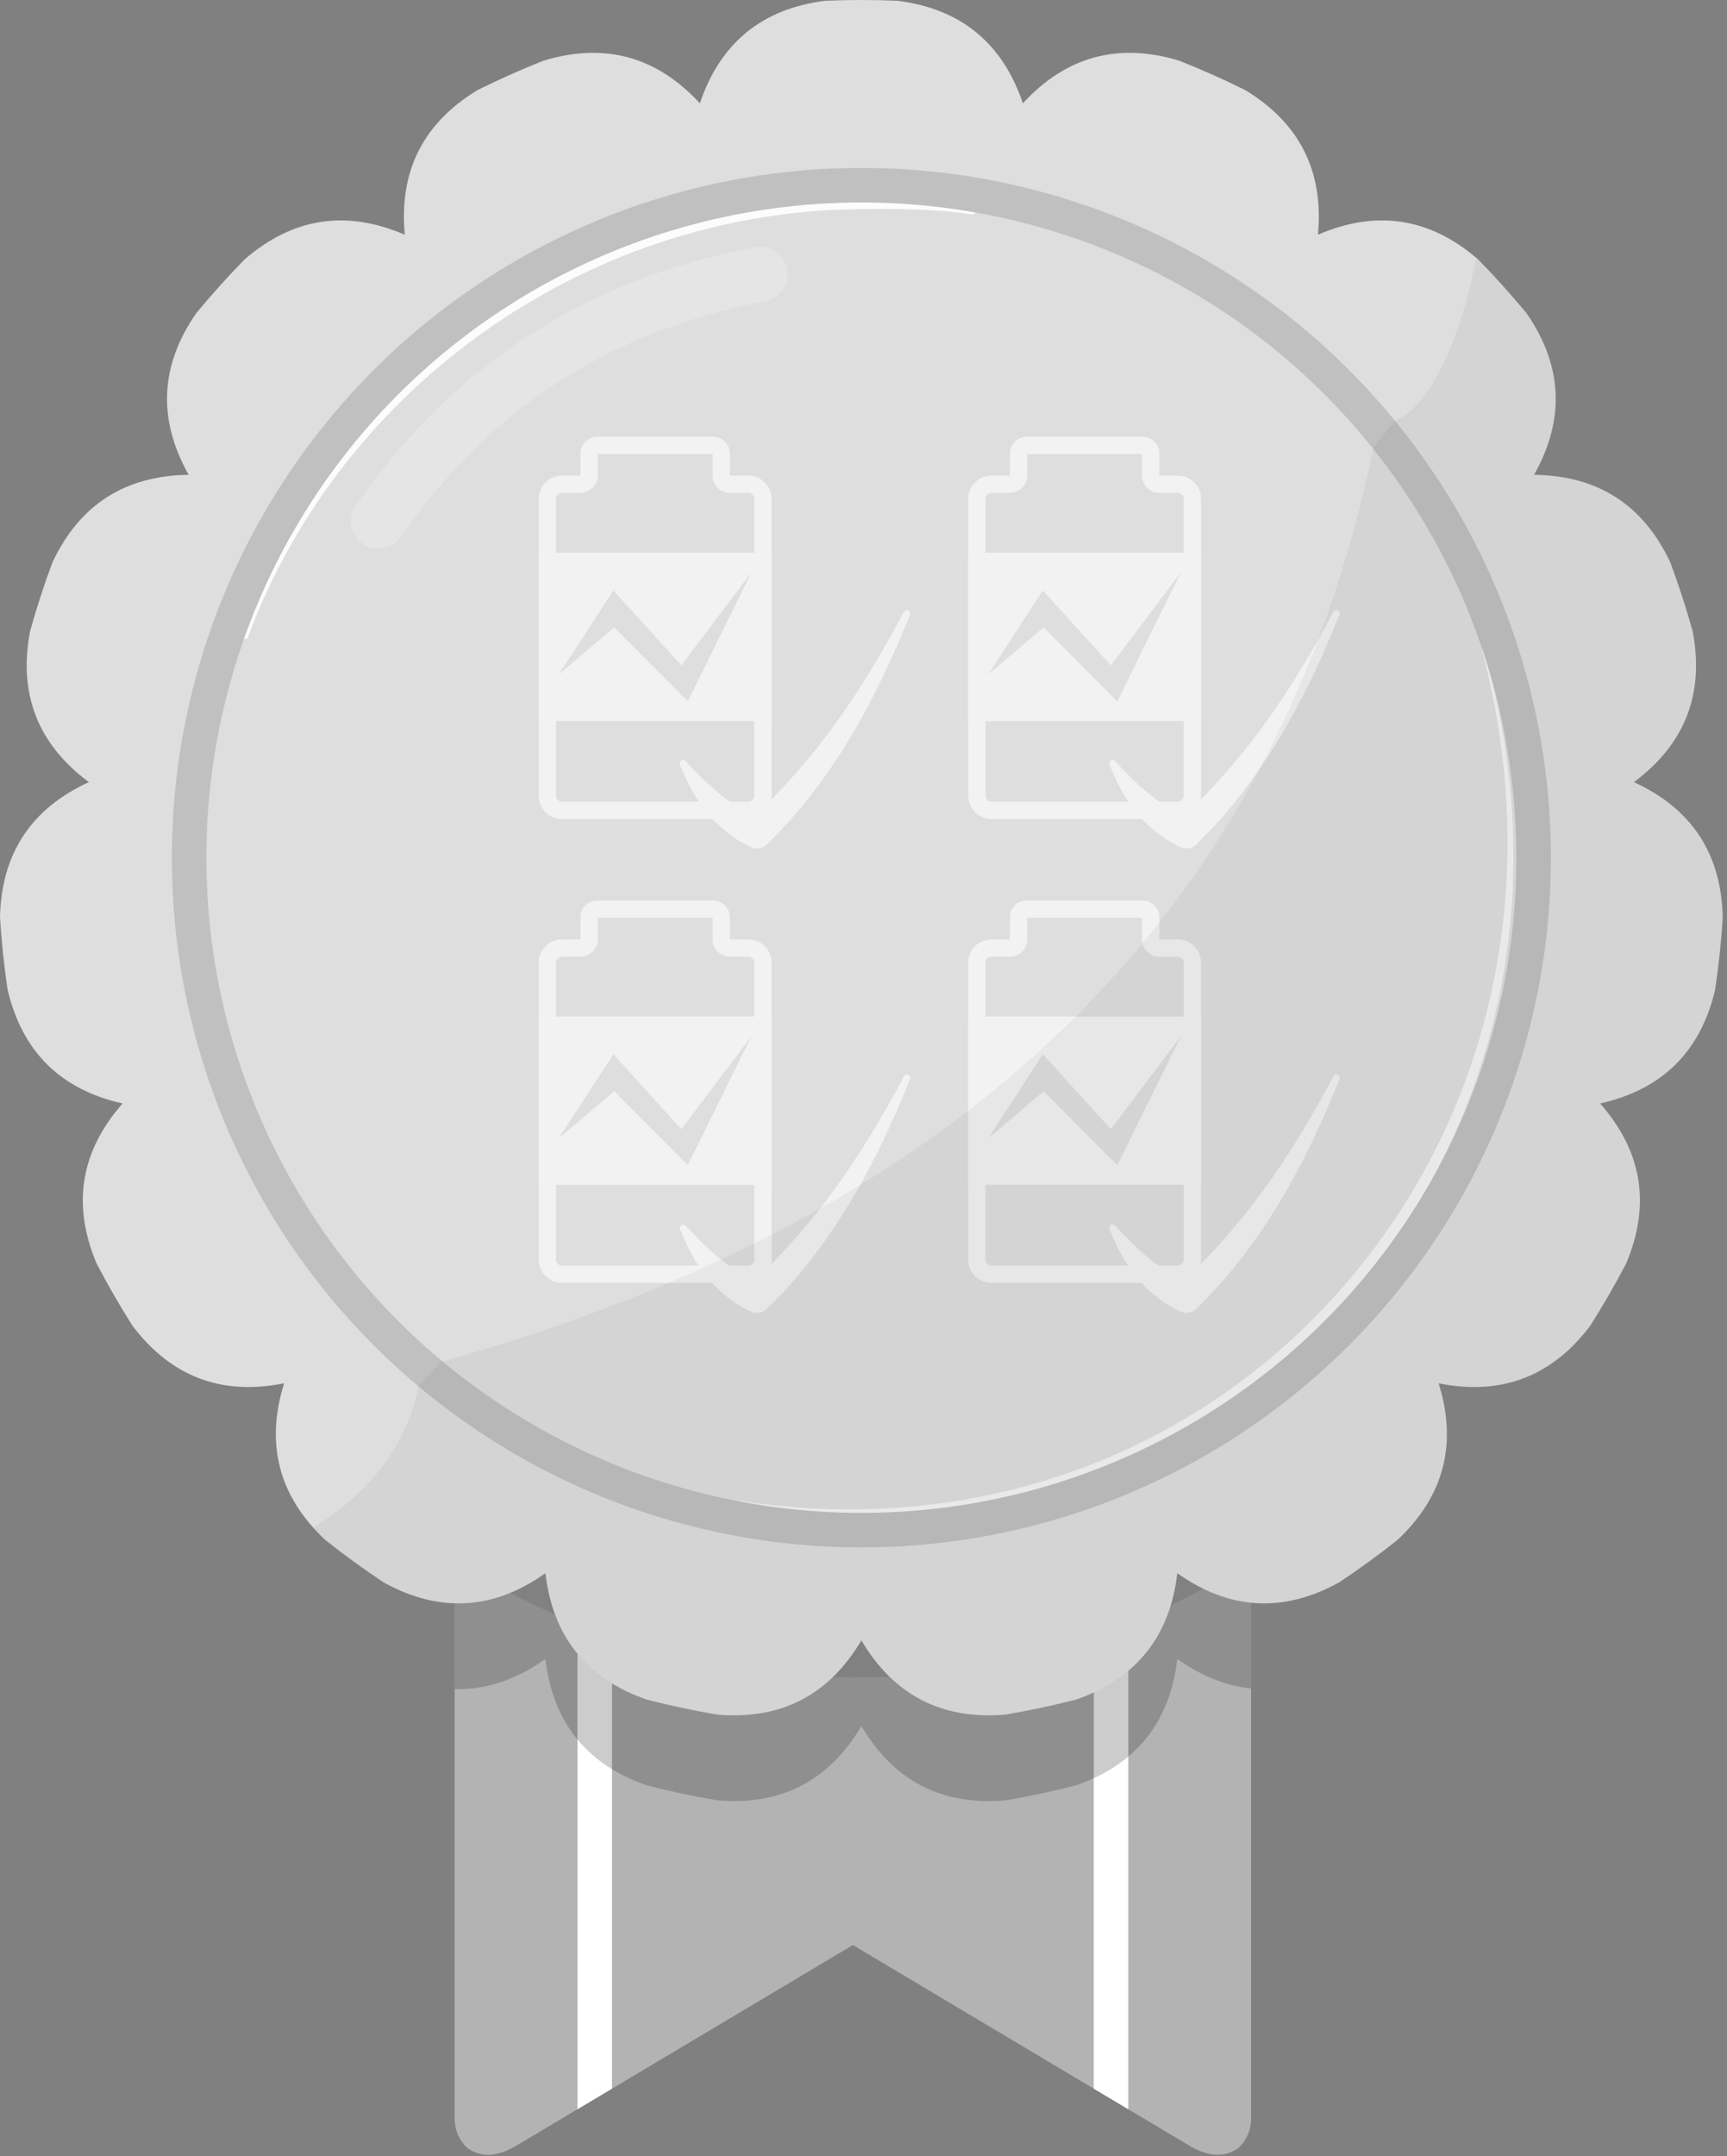<?xml version="1.0" encoding="UTF-8" standalone="no"?><!DOCTYPE svg PUBLIC "-//W3C//DTD SVG 1.1//EN" "http://www.w3.org/Graphics/SVG/1.1/DTD/svg11.dtd"><svg width="100%" height="100%" viewBox="0 0 125 156" version="1.1" xmlns="http://www.w3.org/2000/svg" xmlns:xlink="http://www.w3.org/1999/xlink" xml:space="preserve" xmlns:serif="http://www.serif.com/" style="fill-rule:evenodd;clip-rule:evenodd;stroke-linecap:round;stroke-linejoin:round;stroke-miterlimit:1.5;"><rect x="0" y="0" width="125" height="156" fill="#808080" stroke="none"/><rect id="Badges-V" serif:id="Badges V" x="-1467.56" y="-575.417" width="2471.14" height="779.286" style="fill:none;"/><g id="Gold"></g><g id="Gold1" serif:id="Gold"></g><g id="Gold2" serif:id="Gold"></g><g id="Gold3" serif:id="Gold"></g><g id="Gold4" serif:id="Gold"></g><g id="Gold5" serif:id="Gold"></g><g id="Gold6" serif:id="Gold"></g><g id="Gold7" serif:id="Gold"></g><g id="Gold8" serif:id="Gold"></g><g id="Gold9" serif:id="Gold"></g><g id="Gold10" serif:id="Gold"></g><g id="Gold11" serif:id="Gold"></g><g id="Gold12" serif:id="Gold"></g><g id="Gold13" serif:id="Gold"></g><g id="Silver"></g><g id="Silver1" serif:id="Silver"></g><g id="Silver2" serif:id="Silver"></g><g id="Silver3" serif:id="Silver"></g><g id="Silver4" serif:id="Silver"></g><g id="Silver5" serif:id="Silver"></g><g id="Silver6" serif:id="Silver"></g><g id="Silver7" serif:id="Silver"></g><g id="Silver8" serif:id="Silver"></g><g id="Silver9" serif:id="Silver"></g><g id="Silver10" serif:id="Silver"></g><g id="Silver11" serif:id="Silver"></g><g id="Silver12" serif:id="Silver"></g><g id="Silver13" serif:id="Silver"></g><g id="Bronze"></g><g id="Bronze1" serif:id="Bronze"></g><g id="Bronze2" serif:id="Bronze"></g><g id="Bronze3" serif:id="Bronze"></g><g id="Bronze4" serif:id="Bronze"></g><g id="Bronze5" serif:id="Bronze"></g><g id="Bronze6" serif:id="Bronze"></g><g id="Bronze7" serif:id="Bronze"></g><g id="Bronze8" serif:id="Bronze"></g><g id="Bronze9" serif:id="Bronze"><path d="M33.798,155.396c-0.548,-0.525 -0.889,-1.264 -0.889,-2.082l0,-88.588c0,-1.591 1.292,-2.883 2.882,-2.883l51.881,0c1.591,0 2.882,1.292 2.882,2.883l0,88.588c0,0.819 -0.342,1.558 -0.891,2.083c-0.929,0.689 -2.071,0.717 -3.479,-0.087l-24.452,-14.573l-24.464,14.579c-1.404,0.799 -2.542,0.769 -3.47,0.08Z" style="fill:#b3b3b3;"/><clipPath id="_clip1"><path d="M33.798,155.396c-0.548,-0.525 -0.889,-1.264 -0.889,-2.082l0,-88.588c0,-1.591 1.292,-2.883 2.882,-2.883l51.881,0c1.591,0 2.882,1.292 2.882,2.883l0,88.588c0,0.819 -0.342,1.558 -0.891,2.083c-0.929,0.689 -2.071,0.717 -3.479,-0.087l-24.452,-14.573l-24.464,14.579c-1.404,0.799 -2.542,0.769 -3.47,0.08Z"/></clipPath><g clip-path="url(#_clip1)"><g><path d="M43.046,68.644l-0,92.649" style="fill:none;stroke:#fff;stroke-width:2.5px;"/><path d="M80.417,68.644l0,92.649" style="fill:none;stroke:#fff;stroke-width:2.5px;"/></g><circle cx="61.732" cy="68.263" r="53.125" style="fill-opacity:0.1;"/><path d="M64.962,6.26c-1.743,-0.073 -3.489,-0.073 -5.232,0c-4.575,0.578 -7.599,3.052 -9.073,7.421c-3.124,-3.392 -6.893,-4.422 -11.307,-3.089c-1.623,0.643 -3.217,1.352 -4.78,2.128c-3.944,2.389 -5.701,5.879 -5.271,10.47c-4.233,-1.828 -8.095,-1.236 -11.586,1.777c-1.22,1.247 -2.388,2.544 -3.5,3.888c-2.632,3.787 -2.818,7.69 -0.557,11.709c-4.611,0.051 -7.898,2.163 -9.861,6.336c-0.608,1.635 -1.148,3.295 -1.617,4.976c-0.864,4.529 0.554,8.17 4.254,10.922c-4.192,1.923 -6.335,5.189 -6.432,9.799c0.11,1.742 0.292,3.478 0.547,5.204c1.053,4.489 3.829,7.238 8.328,8.248c-3.046,3.461 -3.676,7.317 -1.889,11.568c0.808,1.546 1.681,3.057 2.615,4.531c2.788,3.673 6.443,5.055 10.964,4.147c-1.376,4.401 -0.383,8.18 2.978,11.337c1.368,1.083 2.78,2.109 4.233,3.075c4.041,2.221 7.942,1.998 11.702,-0.67c0.534,4.58 2.978,7.628 7.333,9.145c1.69,0.434 3.397,0.796 5.117,1.087c4.595,0.386 8.068,-1.404 10.418,-5.372c2.35,3.968 5.823,5.758 10.418,5.372c1.72,-0.291 3.428,-0.653 5.118,-1.087c4.354,-1.517 6.798,-4.565 7.332,-9.145c3.761,2.668 7.661,2.891 11.702,0.67c1.453,-0.966 2.866,-1.992 4.233,-3.075c3.361,-3.157 4.354,-6.936 2.979,-11.337c4.521,0.908 8.175,-0.474 10.963,-4.147c0.935,-1.474 1.807,-2.985 2.616,-4.531c1.787,-4.251 1.157,-8.107 -1.89,-11.568c4.499,-1.01 7.275,-3.759 8.328,-8.248c0.255,-1.726 0.438,-3.462 0.547,-5.204c-0.096,-4.61 -2.24,-7.876 -6.431,-9.799c3.7,-2.752 5.117,-6.393 4.253,-10.922c-0.469,-1.681 -1.008,-3.341 -1.616,-4.976c-1.964,-4.173 -5.251,-6.285 -9.862,-6.336c2.261,-4.019 2.075,-7.922 -0.556,-11.709c-1.112,-1.344 -2.28,-2.641 -3.501,-3.888c-3.491,-3.013 -7.353,-3.605 -11.586,-1.777c0.43,-4.591 -1.326,-8.081 -5.271,-10.47c-1.563,-0.776 -3.157,-1.485 -4.779,-2.128c-4.415,-1.333 -8.184,-0.303 -11.308,3.089c-1.474,-4.369 -4.498,-6.843 -9.073,-7.421Z" style="fill-opacity:0.2;"/></g><path d="M64.962,0.055c-1.743,-0.073 -3.489,-0.073 -5.232,-0c-4.575,0.578 -7.599,3.051 -9.073,7.421c-3.124,-3.392 -6.893,-4.422 -11.307,-3.089c-1.623,0.642 -3.217,1.352 -4.78,2.128c-3.944,2.389 -5.701,5.878 -5.271,10.469c-4.233,-1.828 -8.095,-1.235 -11.586,1.778c-1.22,1.246 -2.388,2.544 -3.5,3.888c-2.632,3.786 -2.818,7.689 -0.557,11.708c-4.611,0.052 -7.898,2.164 -9.861,6.336c-0.608,1.636 -1.148,3.296 -1.617,4.976c-0.864,4.53 0.554,8.17 4.254,10.923c-4.192,1.922 -6.335,5.189 -6.432,9.799c0.11,1.741 0.292,3.477 0.547,5.203c1.053,4.49 3.829,7.239 8.328,8.248c-3.046,3.461 -3.676,7.317 -1.889,11.568c0.808,1.546 1.681,3.058 2.615,4.531c2.788,3.673 6.443,5.056 10.964,4.148c-1.376,4.401 -0.383,8.18 2.978,11.336c1.368,1.084 2.78,2.11 4.233,3.076c4.041,2.221 7.942,1.998 11.702,-0.671c0.534,4.58 2.978,7.629 7.333,9.145c1.69,0.434 3.397,0.797 5.117,1.088c4.595,0.386 8.068,-1.405 10.418,-5.372c2.35,3.967 5.823,5.758 10.418,5.372c1.72,-0.291 3.428,-0.654 5.118,-1.088c4.354,-1.516 6.798,-4.565 7.332,-9.145c3.761,2.669 7.661,2.892 11.702,0.671c1.453,-0.966 2.866,-1.992 4.233,-3.076c3.361,-3.156 4.354,-6.935 2.979,-11.336c4.521,0.908 8.175,-0.475 10.963,-4.148c0.935,-1.473 1.807,-2.985 2.616,-4.531c1.787,-4.251 1.157,-8.107 -1.89,-11.568c4.499,-1.009 7.275,-3.758 8.328,-8.248c0.255,-1.726 0.438,-3.462 0.547,-5.203c-0.096,-4.61 -2.24,-7.877 -6.431,-9.799c3.7,-2.753 5.117,-6.393 4.253,-10.923c-0.469,-1.68 -1.008,-3.34 -1.616,-4.976c-1.964,-4.172 -5.251,-6.284 -9.862,-6.336c2.261,-4.019 2.075,-7.922 -0.556,-11.708c-1.112,-1.344 -2.28,-2.642 -3.501,-3.888c-3.491,-3.013 -7.353,-3.606 -11.586,-1.778c0.43,-4.591 -1.326,-8.08 -5.271,-10.469c-1.563,-0.776 -3.157,-1.486 -4.779,-2.128c-4.415,-1.333 -8.184,-0.303 -11.308,3.089c-1.474,-4.37 -4.498,-6.843 -9.073,-7.421Z" style="fill:#dedede;"/><clipPath id="_clip2"><path d="M64.962,0.055c-1.743,-0.073 -3.489,-0.073 -5.232,-0c-4.575,0.578 -7.599,3.051 -9.073,7.421c-3.124,-3.392 -6.893,-4.422 -11.307,-3.089c-1.623,0.642 -3.217,1.352 -4.78,2.128c-3.944,2.389 -5.701,5.878 -5.271,10.469c-4.233,-1.828 -8.095,-1.235 -11.586,1.778c-1.22,1.246 -2.388,2.544 -3.5,3.888c-2.632,3.786 -2.818,7.689 -0.557,11.708c-4.611,0.052 -7.898,2.164 -9.861,6.336c-0.608,1.636 -1.148,3.296 -1.617,4.976c-0.864,4.53 0.554,8.17 4.254,10.923c-4.192,1.922 -6.335,5.189 -6.432,9.799c0.11,1.741 0.292,3.477 0.547,5.203c1.053,4.49 3.829,7.239 8.328,8.248c-3.046,3.461 -3.676,7.317 -1.889,11.568c0.808,1.546 1.681,3.058 2.615,4.531c2.788,3.673 6.443,5.056 10.964,4.148c-1.376,4.401 -0.383,8.18 2.978,11.336c1.368,1.084 2.78,2.11 4.233,3.076c4.041,2.221 7.942,1.998 11.702,-0.671c0.534,4.58 2.978,7.629 7.333,9.145c1.69,0.434 3.397,0.797 5.117,1.088c4.595,0.386 8.068,-1.405 10.418,-5.372c2.35,3.967 5.823,5.758 10.418,5.372c1.72,-0.291 3.428,-0.654 5.118,-1.088c4.354,-1.516 6.798,-4.565 7.332,-9.145c3.761,2.669 7.661,2.892 11.702,0.671c1.453,-0.966 2.866,-1.992 4.233,-3.076c3.361,-3.156 4.354,-6.935 2.979,-11.336c4.521,0.908 8.175,-0.475 10.963,-4.148c0.935,-1.473 1.807,-2.985 2.616,-4.531c1.787,-4.251 1.157,-8.107 -1.89,-11.568c4.499,-1.009 7.275,-3.758 8.328,-8.248c0.255,-1.726 0.438,-3.462 0.547,-5.203c-0.096,-4.61 -2.24,-7.877 -6.431,-9.799c3.7,-2.753 5.117,-6.393 4.253,-10.923c-0.469,-1.68 -1.008,-3.34 -1.616,-4.976c-1.964,-4.172 -5.251,-6.284 -9.862,-6.336c2.261,-4.019 2.075,-7.922 -0.556,-11.708c-1.112,-1.344 -2.28,-2.642 -3.501,-3.888c-3.491,-3.013 -7.353,-3.606 -11.586,-1.778c0.43,-4.591 -1.326,-8.08 -5.271,-10.469c-1.563,-0.776 -3.157,-1.486 -4.779,-2.128c-4.415,-1.333 -8.184,-0.303 -11.308,3.089c-1.474,-4.37 -4.498,-6.843 -9.073,-7.421Z"/></clipPath><g clip-path="url(#_clip2)"><g><path d="M42.012,34.412l-1.333,0c-0.93,0 -1.686,0.755 -1.686,1.686l0,21.477c0,0.93 0.756,1.685 1.686,1.685l13.482,0c0.931,0 1.686,-0.755 1.686,-1.685l-0,-21.477c-0,-0.931 -0.755,-1.686 -1.686,-1.686l-1.332,0l-0,-1.6c-0,-0.669 -0.544,-1.212 -1.213,-1.212l-8.392,-0c-0.669,-0 -1.212,0.543 -1.212,1.212l-0,1.6Z" style="fill:none;"/><clipPath id="_clip3"><path d="M42.012,34.412l-1.333,0c-0.93,0 -1.686,0.755 -1.686,1.686l0,21.477c0,0.93 0.756,1.685 1.686,1.685l13.482,0c0.931,0 1.686,-0.755 1.686,-1.685l-0,-21.477c-0,-0.931 -0.755,-1.686 -1.686,-1.686l-1.332,0l-0,-1.6c-0,-0.669 -0.544,-1.212 -1.213,-1.212l-8.392,-0c-0.669,-0 -1.212,0.543 -1.212,1.212l-0,1.6Z"/></clipPath><g clip-path="url(#_clip3)"><path d="M58.252,39.99l-21.664,0l-0,12.179l21.664,0l0,-12.179Zm-17.799,8.796l3.941,-6.065l4.924,5.42l5.069,-6.728l-4.603,9.334l-5.327,-5.348l-4.004,3.387Z" style="fill:#f2f2f2;"/></g><path d="M42.012,34.412l-1.333,0c-0.93,0 -1.686,0.755 -1.686,1.686l0,21.477c0,0.93 0.756,1.685 1.686,1.685l13.482,0c0.931,0 1.686,-0.755 1.686,-1.685l-0,-21.477c-0,-0.931 -0.755,-1.686 -1.686,-1.686l-1.332,0l-0,-1.6c-0,-0.669 -0.544,-1.212 -1.213,-1.212l-8.392,-0c-0.669,-0 -1.212,0.543 -1.212,1.212l-0,1.6Zm9.567,-1.562l-0,1.562c-0,0.691 0.559,1.25 1.25,1.25l1.332,0c0.241,0 0.436,0.195 0.436,0.436l-0,21.477c-0,0.24 -0.195,0.435 -0.436,0.435c0,0 -13.482,0 -13.482,0c-0.24,0 -0.436,-0.195 -0.436,-0.435l0,-21.477c0,-0.241 0.196,-0.436 0.436,-0.436c-0,0 1.333,0 1.333,0c0.69,0 1.25,-0.559 1.25,-1.25l-0,-1.562l8.317,-0Z" style="fill:#f2f2f2;"/><path d="M42.012,67.974l-1.333,-0c-0.93,-0 -1.686,0.755 -1.686,1.685l0,21.477c0,0.93 0.756,1.686 1.686,1.686l13.482,-0c0.931,-0 1.686,-0.756 1.686,-1.686l-0,-21.477c-0,-0.93 -0.755,-1.685 -1.686,-1.685l-1.332,-0l-0,-1.601c-0,-0.669 -0.544,-1.212 -1.213,-1.212l-8.392,0c-0.669,0 -1.212,0.543 -1.212,1.212l-0,1.601Z" style="fill:none;"/><clipPath id="_clip4"><path d="M42.012,67.974l-1.333,-0c-0.93,-0 -1.686,0.755 -1.686,1.685l0,21.477c0,0.93 0.756,1.686 1.686,1.686l13.482,-0c0.931,-0 1.686,-0.756 1.686,-1.686l-0,-21.477c-0,-0.93 -0.755,-1.685 -1.686,-1.685l-1.332,-0l-0,-1.601c-0,-0.669 -0.544,-1.212 -1.213,-1.212l-8.392,0c-0.669,0 -1.212,0.543 -1.212,1.212l-0,1.601Z"/></clipPath><g clip-path="url(#_clip4)"><path d="M58.252,73.552l-21.664,-0l-0,12.179l21.664,-0l0,-12.179Zm-17.799,8.795l3.941,-6.065l4.924,5.42l5.069,-6.727l-4.603,9.333l-5.327,-5.347l-4.004,3.386Z" style="fill:#f2f2f2;"/></g><path d="M42.012,67.974l-1.333,-0c-0.93,-0 -1.686,0.755 -1.686,1.685l0,21.477c0,0.93 0.756,1.686 1.686,1.686l13.482,-0c0.931,-0 1.686,-0.756 1.686,-1.686l-0,-21.477c-0,-0.93 -0.755,-1.685 -1.686,-1.685l-1.332,-0l-0,-1.601c-0,-0.669 -0.544,-1.212 -1.213,-1.212l-8.392,0c-0.669,0 -1.212,0.543 -1.212,1.212l-0,1.601Zm9.567,-1.563l-0,1.563c-0,0.69 0.559,1.25 1.25,1.25l1.332,-0c0.241,-0 0.436,0.195 0.436,0.435l-0,21.477c-0,0.24 -0.195,0.436 -0.436,0.436l-13.482,-0c-0.24,-0 -0.436,-0.196 -0.436,-0.436l0,-21.477c0,-0.24 0.196,-0.435 0.436,-0.435c-0,-0 1.333,-0 1.333,-0c0.69,-0 1.25,-0.56 1.25,-1.25l-0,-1.563l8.317,0Z" style="fill:#f2f2f2;"/><path d="M73.097,34.412l-1.333,0c-0.93,0 -1.686,0.755 -1.686,1.686l0,21.477c0,0.93 0.756,1.685 1.686,1.685l13.482,0c0.931,0 1.686,-0.755 1.686,-1.685l-0,-21.477c-0,-0.931 -0.755,-1.686 -1.686,-1.686l-1.332,0l-0,-1.6c-0,-0.669 -0.544,-1.212 -1.213,-1.212l-8.392,-0c-0.669,-0 -1.212,0.543 -1.212,1.212l-0,1.6Z" style="fill:none;"/><clipPath id="_clip5"><path d="M73.097,34.412l-1.333,0c-0.93,0 -1.686,0.755 -1.686,1.686l0,21.477c0,0.93 0.756,1.685 1.686,1.685l13.482,0c0.931,0 1.686,-0.755 1.686,-1.685l-0,-21.477c-0,-0.931 -0.755,-1.686 -1.686,-1.686l-1.332,0l-0,-1.6c-0,-0.669 -0.544,-1.212 -1.213,-1.212l-8.392,-0c-0.669,-0 -1.212,0.543 -1.212,1.212l-0,1.6Z"/></clipPath><g clip-path="url(#_clip5)"><path d="M89.337,39.99l-21.664,0l-0,12.179l21.664,0l0,-12.179Zm-17.799,8.796l3.941,-6.065l4.924,5.42l5.069,-6.728l-4.603,9.334l-5.327,-5.348l-4.004,3.387Z" style="fill:#f2f2f2;"/></g><path d="M73.097,34.412l-1.333,0c-0.93,0 -1.686,0.755 -1.686,1.686l0,21.477c0,0.93 0.756,1.685 1.686,1.685l13.482,0c0.931,0 1.686,-0.755 1.686,-1.685l-0,-21.477c-0,-0.931 -0.755,-1.686 -1.686,-1.686l-1.332,0l-0,-1.6c-0,-0.669 -0.544,-1.212 -1.213,-1.212l-8.392,-0c-0.669,-0 -1.212,0.543 -1.212,1.212l-0,1.6Zm9.567,-1.562l-0,1.562c-0,0.691 0.559,1.25 1.25,1.25l1.332,0c0.241,0 0.436,0.195 0.436,0.436l-0,21.477c-0,0.24 -0.195,0.435 -0.436,0.435c0,0 -13.482,0 -13.482,0c-0.241,0 -0.436,-0.195 -0.436,-0.435l0,-21.477c0,-0.241 0.195,-0.436 0.436,-0.436c-0,0 1.333,0 1.333,0c0.69,0 1.25,-0.559 1.25,-1.25l-0,-1.562l8.317,-0Z" style="fill:#f2f2f2;"/><path d="M73.097,67.974l-1.333,-0c-0.93,-0 -1.686,0.755 -1.686,1.685l0,21.477c0,0.93 0.756,1.686 1.686,1.686l13.482,-0c0.931,-0 1.686,-0.756 1.686,-1.686l-0,-21.477c-0,-0.93 -0.755,-1.685 -1.686,-1.685l-1.332,-0l-0,-1.601c-0,-0.669 -0.544,-1.212 -1.213,-1.212l-8.392,0c-0.669,0 -1.212,0.543 -1.212,1.212l-0,1.601Z" style="fill:none;"/><clipPath id="_clip6"><path d="M73.097,67.974l-1.333,-0c-0.93,-0 -1.686,0.755 -1.686,1.685l0,21.477c0,0.93 0.756,1.686 1.686,1.686l13.482,-0c0.931,-0 1.686,-0.756 1.686,-1.686l-0,-21.477c-0,-0.93 -0.755,-1.685 -1.686,-1.685l-1.332,-0l-0,-1.601c-0,-0.669 -0.544,-1.212 -1.213,-1.212l-8.392,0c-0.669,0 -1.212,0.543 -1.212,1.212l-0,1.601Z"/></clipPath><g clip-path="url(#_clip6)"><path d="M89.337,73.552l-21.664,-0l-0,12.179l21.664,-0l0,-12.179Zm-17.799,8.795l3.941,-6.065l4.924,5.42l5.069,-6.727l-4.603,9.333l-5.327,-5.347l-4.004,3.386Z" style="fill:#f2f2f2;"/></g><path d="M73.097,67.974l-1.333,-0c-0.93,-0 -1.686,0.755 -1.686,1.685l0,21.477c0,0.93 0.756,1.686 1.686,1.686l13.482,-0c0.931,-0 1.686,-0.756 1.686,-1.686l-0,-21.477c-0,-0.93 -0.755,-1.685 -1.686,-1.685l-1.332,-0l-0,-1.601c-0,-0.669 -0.544,-1.212 -1.213,-1.212l-8.392,0c-0.669,0 -1.212,0.543 -1.212,1.212l-0,1.601Zm9.567,-1.563l-0,1.563c-0,0.69 0.559,1.25 1.25,1.25l1.332,-0c0.241,-0 0.436,0.195 0.436,0.435l-0,21.477c-0,0.24 -0.195,0.436 -0.436,0.436l-13.482,-0c-0.241,-0 -0.436,-0.196 -0.436,-0.436l0,-21.477c0,-0.24 0.195,-0.435 0.436,-0.435c-0,-0 1.333,-0 1.333,-0c0.69,-0 1.25,-0.56 1.25,-1.25l-0,-1.563l8.317,0Z" style="fill:#f2f2f2;"/><path d="M49.237,55.371c0.362,0.892 0.745,1.694 1.216,2.444c0.217,0.346 0.453,0.661 0.704,0.966c0.626,0.759 1.335,1.393 2.109,1.913c0.346,0.233 0.717,0.423 1.092,0.603c0.386,0.174 0.838,0.096 1.144,-0.197c0.721,-0.712 1.411,-1.428 2.049,-2.17c1.557,-1.811 2.873,-3.701 4.033,-5.634c1.717,-2.86 3.063,-5.812 4.282,-8.806c0.058,-0.123 0.004,-0.271 -0.12,-0.328c-0.123,-0.058 -0.271,-0.004 -0.328,0.119c-1.485,2.814 -3.116,5.556 -5.047,8.212c-1.276,1.754 -2.696,3.446 -4.287,5.104c-0.488,0.508 -0.986,1.017 -1.506,1.518c-0.392,-0.197 -0.769,-0.424 -1.141,-0.674c-0.379,-0.255 -0.752,-0.522 -1.123,-0.818c-0.642,-0.511 -1.261,-1.058 -1.879,-1.699c-0.26,-0.268 -0.517,-0.523 -0.776,-0.812c-0.071,-0.116 -0.224,-0.153 -0.34,-0.082c-0.116,0.072 -0.153,0.224 -0.082,0.341Z" style="fill:#f2f2f2;"/><path d="M49.237,88.979c0.362,0.893 0.745,1.694 1.216,2.445c0.217,0.346 0.453,0.661 0.704,0.965c0.626,0.76 1.335,1.393 2.109,1.913c0.346,0.233 0.717,0.424 1.092,0.603c0.386,0.174 0.838,0.096 1.144,-0.196c0.721,-0.713 1.411,-1.429 2.049,-2.17c1.557,-1.812 2.873,-3.701 4.033,-5.634c1.717,-2.86 3.063,-5.813 4.282,-8.806c0.058,-0.124 0.004,-0.271 -0.12,-0.329c-0.123,-0.058 -0.271,-0.004 -0.328,0.12c-1.485,2.813 -3.116,5.556 -5.047,8.211c-1.276,1.755 -2.696,3.447 -4.287,5.104c-0.488,0.508 -0.986,1.017 -1.506,1.519c-0.392,-0.198 -0.769,-0.425 -1.141,-0.675c-0.379,-0.254 -0.752,-0.521 -1.123,-0.817c-0.642,-0.512 -1.261,-1.059 -1.879,-1.699c-0.26,-0.269 -0.517,-0.524 -0.776,-0.812c-0.071,-0.117 -0.224,-0.153 -0.34,-0.082c-0.116,0.071 -0.153,0.224 -0.082,0.34Z" style="fill:#f2f2f2;"/><path d="M80.322,55.371c0.362,0.892 0.745,1.694 1.216,2.444c0.216,0.346 0.453,0.661 0.704,0.966c0.625,0.759 1.335,1.393 2.108,1.913c0.347,0.233 0.718,0.423 1.093,0.603c0.386,0.174 0.838,0.096 1.144,-0.197c0.721,-0.712 1.411,-1.428 2.049,-2.17c1.557,-1.811 2.873,-3.701 4.033,-5.634c1.717,-2.86 3.063,-5.812 4.282,-8.806c0.058,-0.123 0.004,-0.271 -0.12,-0.328c-0.123,-0.058 -0.271,-0.004 -0.328,0.119c-1.485,2.814 -3.116,5.556 -5.047,8.212c-1.276,1.754 -2.696,3.446 -4.288,5.104c-0.487,0.508 -0.985,1.017 -1.505,1.518c-0.392,-0.197 -0.769,-0.424 -1.141,-0.674c-0.379,-0.255 -0.752,-0.522 -1.123,-0.818c-0.642,-0.511 -1.261,-1.058 -1.879,-1.699c-0.26,-0.268 -0.517,-0.523 -0.776,-0.812c-0.071,-0.116 -0.224,-0.153 -0.34,-0.082c-0.116,0.072 -0.153,0.224 -0.082,0.341Z" style="fill:#f2f2f2;"/><path d="M80.322,88.979c0.362,0.893 0.745,1.694 1.216,2.445c0.216,0.346 0.453,0.661 0.704,0.965c0.625,0.76 1.335,1.393 2.108,1.913c0.347,0.233 0.718,0.424 1.093,0.603c0.386,0.174 0.838,0.096 1.144,-0.196c0.721,-0.713 1.411,-1.429 2.049,-2.17c1.557,-1.812 2.873,-3.701 4.033,-5.634c1.717,-2.86 3.063,-5.813 4.282,-8.806c0.058,-0.124 0.004,-0.271 -0.12,-0.329c-0.123,-0.058 -0.271,-0.004 -0.328,0.12c-1.485,2.813 -3.116,5.556 -5.047,8.211c-1.276,1.755 -2.696,3.447 -4.288,5.104c-0.487,0.508 -0.985,1.017 -1.505,1.519c-0.392,-0.198 -0.769,-0.425 -1.141,-0.675c-0.379,-0.254 -0.752,-0.521 -1.123,-0.817c-0.642,-0.512 -1.261,-1.059 -1.879,-1.699c-0.26,-0.269 -0.517,-0.524 -0.776,-0.812c-0.071,-0.117 -0.224,-0.153 -0.34,-0.082c-0.116,0.071 -0.153,0.224 -0.082,0.34Z" style="fill:#f2f2f2;"/></g><path d="M107.27,47.047c1.042,3.934 1.622,7.814 1.793,11.597c0.275,6.095 -0.532,11.936 -2.241,17.346c-1.191,3.769 -2.82,7.327 -4.831,10.615c-1.361,2.224 -2.896,4.323 -4.586,6.283c-1.696,1.967 -3.547,3.794 -5.541,5.458c-2.976,2.483 -6.265,4.604 -9.817,6.294c-3.469,1.65 -7.184,2.891 -11.094,3.661c-5.509,1.085 -11.402,1.239 -17.529,0.277c-0.036,-0.006 -0.07,0.018 -0.076,0.054c-0.006,0.036 0.018,0.069 0.054,0.075c6.144,1.084 12.076,1.047 17.637,0.052c3.97,-0.71 7.751,-1.908 11.284,-3.53c3.63,-1.666 7,-3.779 10.044,-6.274c2.044,-1.676 3.941,-3.523 5.669,-5.523c1.721,-1.993 3.273,-4.138 4.641,-6.411c2.018,-3.354 3.635,-6.988 4.793,-10.831c0.842,-2.798 1.44,-5.708 1.77,-8.703c0.719,-6.509 0.177,-13.421 -1.844,-20.474c-0.009,-0.035 -0.045,-0.056 -0.08,-0.046c-0.035,0.01 -0.055,0.046 -0.046,0.08Z" style="fill:#fff;fill-opacity:0.7;"/><path d="M17.933,46.123c1.689,-4.552 4.079,-8.761 7.022,-12.519c1.774,-2.266 3.751,-4.367 5.902,-6.277c1.43,-1.271 2.937,-2.457 4.512,-3.553c1.567,-1.092 3.202,-2.094 4.897,-2.999c1.682,-0.899 3.423,-1.704 5.216,-2.404c5.239,-2.045 10.924,-3.199 16.864,-3.244c1.605,-0.015 3.235,-0.016 4.836,0.071c1.085,0.059 2.156,0.159 3.196,0.325c0.095,0.016 0.185,-0.048 0.201,-0.143c0.016,-0.095 -0.048,-0.185 -0.143,-0.201c-1.049,-0.189 -2.131,-0.312 -3.228,-0.393c-1.608,-0.118 -3.248,-0.146 -4.862,-0.16c-6.02,-0.046 -11.805,1.021 -17.139,3.029c-1.832,0.69 -3.611,1.491 -5.326,2.397c-1.728,0.913 -3.392,1.933 -4.982,3.05c-1.597,1.121 -3.119,2.342 -4.559,3.65c-2.161,1.964 -4.138,4.126 -5.898,6.457c-2.908,3.85 -5.225,8.161 -6.837,12.796c-0.033,0.091 0.014,0.19 0.105,0.223c0.09,0.032 0.19,-0.015 0.223,-0.105Z" style="fill:#fff;fill-opacity:0.9;"/><path d="M27.392,37.701c6.549,-9.429 15.531,-15.554 27.622,-17.858" style="fill:none;stroke:#fff;stroke-opacity:0.2;stroke-width:3.99px;"/><circle cx="62.346" cy="62.058" r="48.658" style="fill:none;stroke:#c0c0c0;stroke-width:2.5px;"/><path id="schatten" d="M105.75,5.272c28.683,11.961 47.219,39.978 47.219,72.971c-0,43.793 -35.555,79.348 -79.348,79.348c-33.322,-0 -68.517,-42.071 -68.517,-42.071c-0,-0 22.384,-0.837 25.21,-15.273l1.648,-1.716c37.944,-10.583 60.533,-32.553 67.45,-66.146l1.529,-1.916c6.08,-2.567 8.78,-24.383 4.809,-25.197Z" style="fill-opacity:0.05;"/></g></g><g id="Bronze10" serif:id="Bronze"></g><g id="Bronze11" serif:id="Bronze"></g><g id="Bronze12" serif:id="Bronze"></g><g id="Bronze13" serif:id="Bronze"></g><g id="Bronze14" serif:id="Bronze"></g><g id="Bronze15" serif:id="Bronze"></g><g id="Bronze16" serif:id="Bronze"></g><g id="Bronze17" serif:id="Bronze"></g><g id="Bronze18" serif:id="Bronze"></g><g id="Bronze19" serif:id="Bronze"></g><g id="Bronze20" serif:id="Bronze"></g><g id="Bronze21" serif:id="Bronze"></g><g id="Bronze22" serif:id="Bronze"></g><g id="Bronze23" serif:id="Bronze"></g><g id="Bronze24" serif:id="Bronze"></g><g id="Bronze25" serif:id="Bronze"></g><g id="Bronze26" serif:id="Bronze"></g><g id="Bronze27" serif:id="Bronze"></g><g id="Bronze28" serif:id="Bronze"></g></svg>